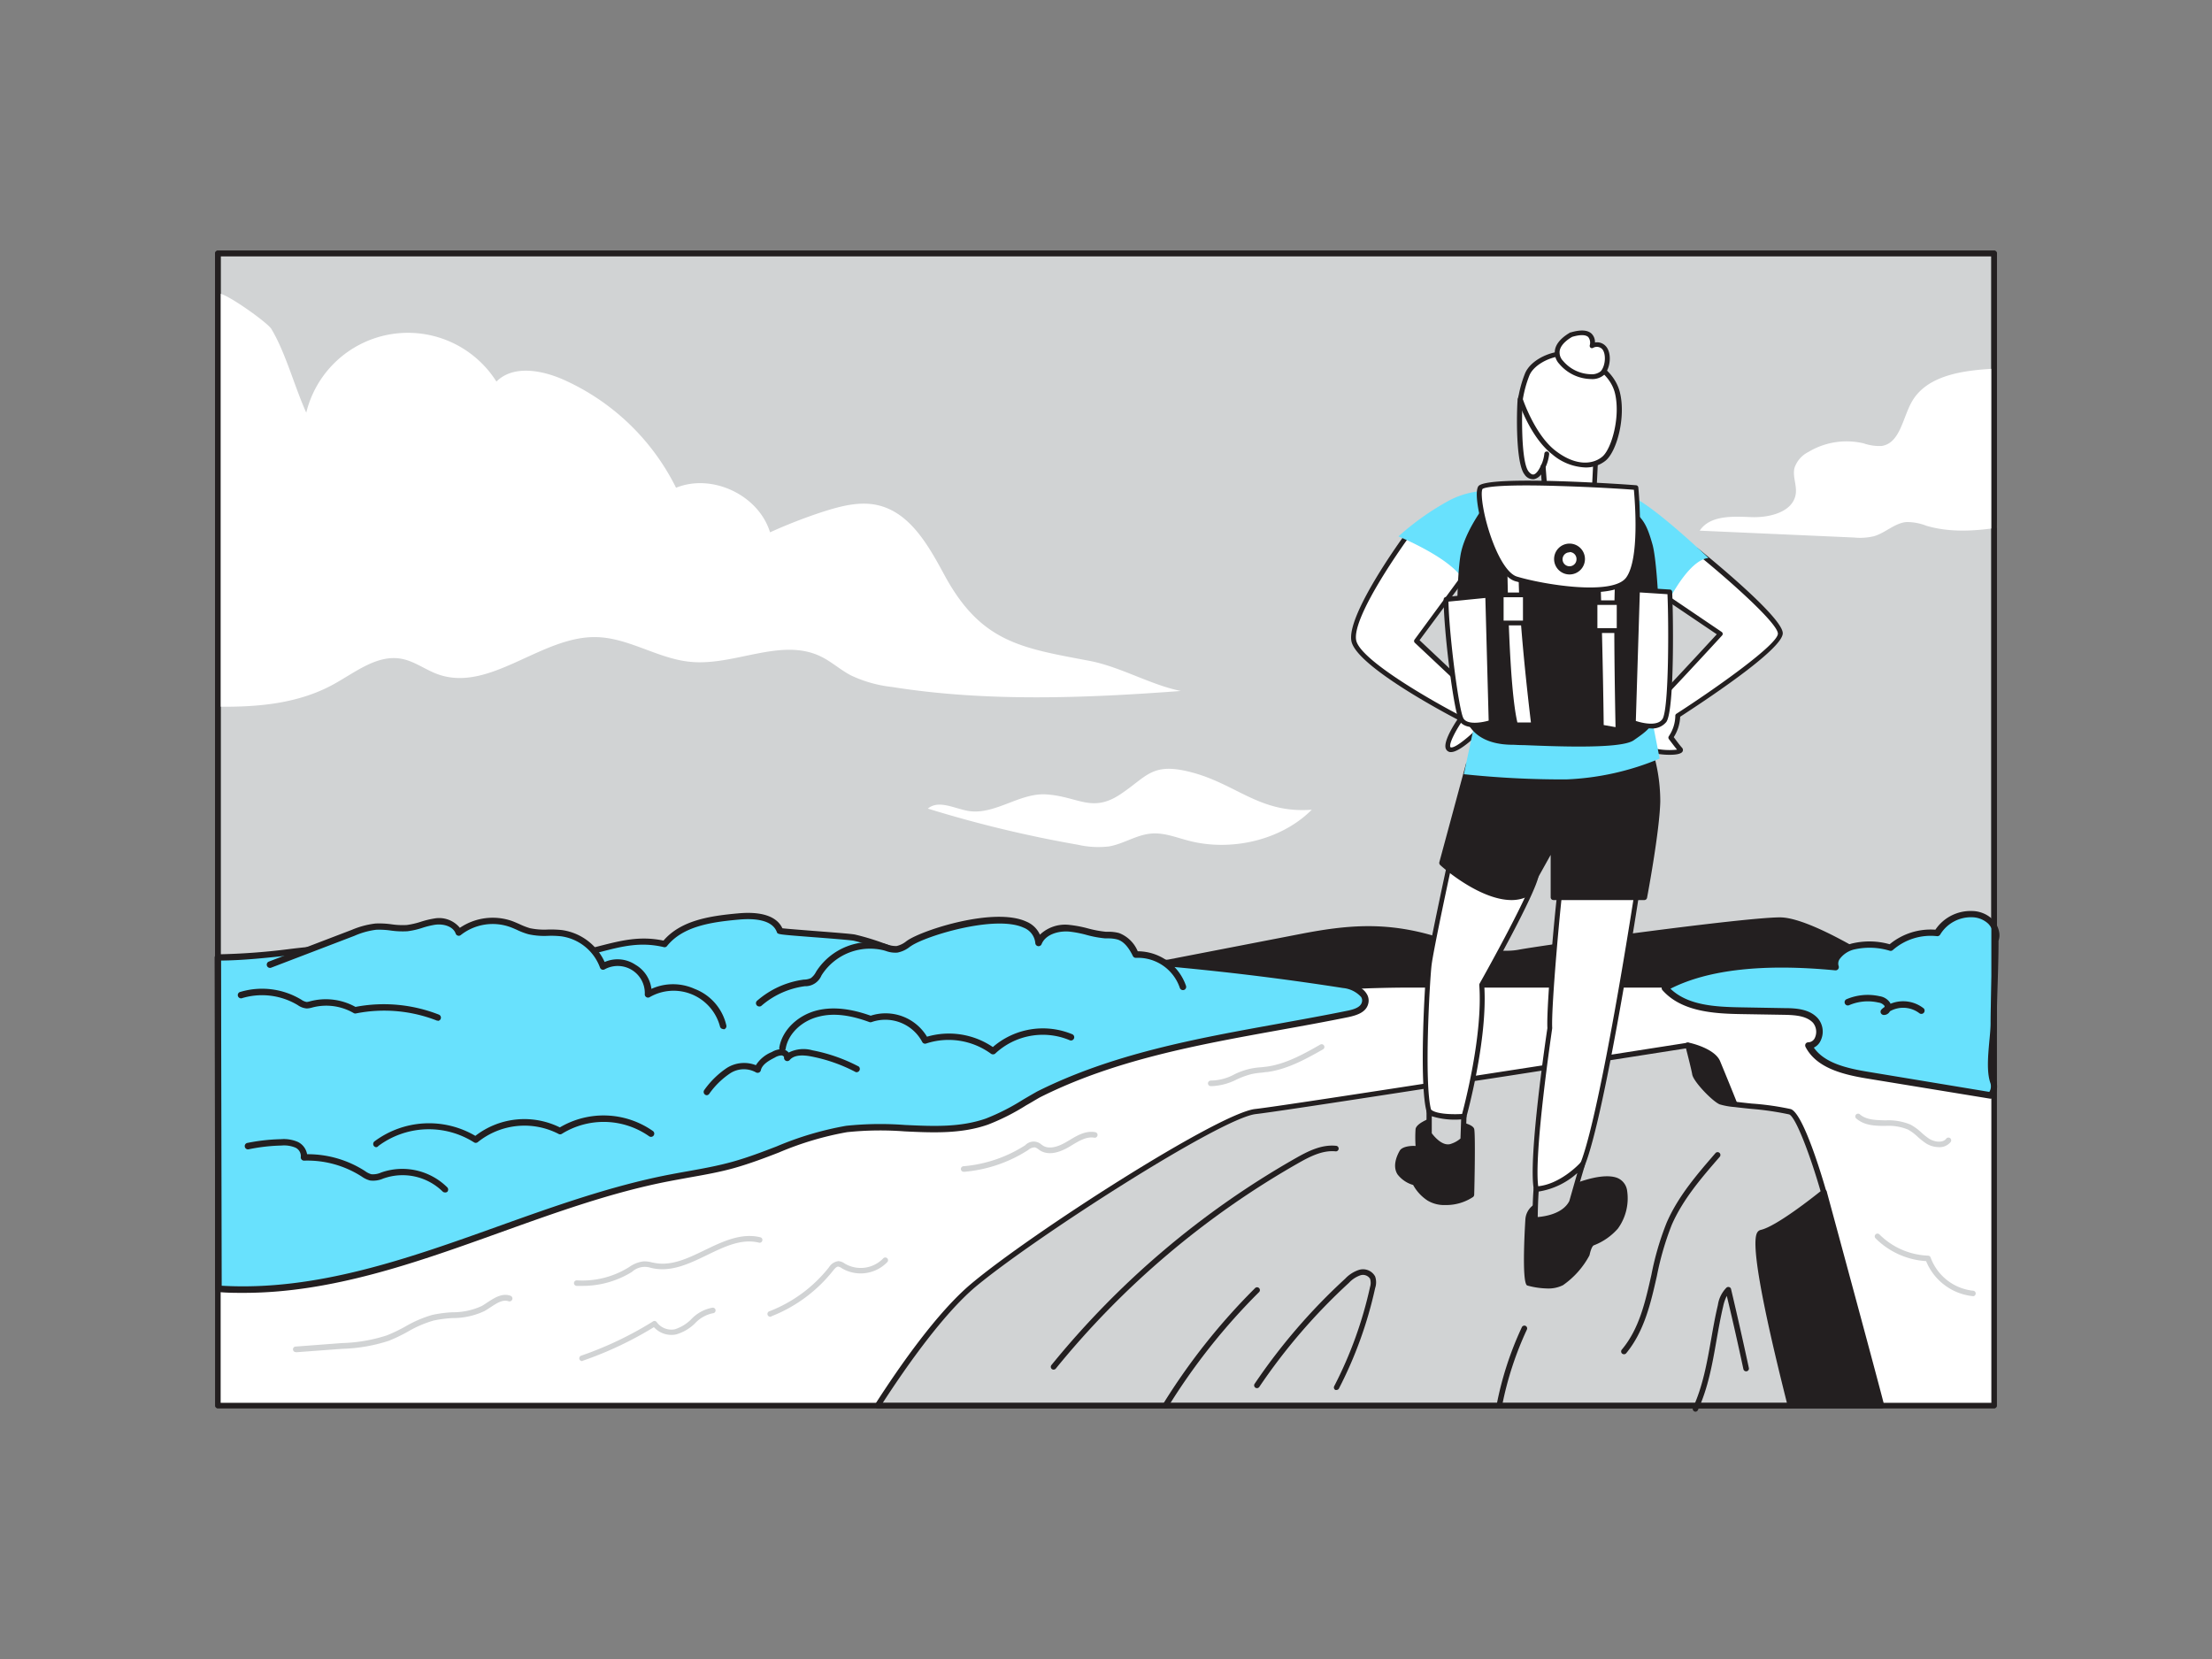 <svg xmlns="http://www.w3.org/2000/svg" viewBox="0 0 400 300"><rect x="0" y="0" width="400" height="300" fill="#808080" stroke="none"/><g id="_391_hiking_flatline" data-name="#391_hiking_flatline"><rect x="39.4" y="178.08" width="321.2" height="76.1" fill="#fff"/><path d="M360.6,254.62H39.4a.44.44,0,0,1-.44-.44v-76.1a.44.44,0,0,1,.44-.44H360.6a.44.44,0,0,1,.44.44v76.1A.44.44,0,0,1,360.6,254.62Zm-320.76-.88H360.16V178.52H39.84Z" fill="#231f20"/><rect x="39.4" y="45.82" width="321.2" height="132.26" fill="#d1d3d4"/><path d="M360.6,178.58H39.4a.5.5,0,0,1-.5-.5V45.82a.5.5,0,0,1,.5-.5H360.6a.5.5,0,0,1,.5.5V178.08A.5.5,0,0,1,360.6,178.58Zm-320.7-1H360.1V46.32H39.9Z" fill="#231f20"/><path d="M197,119.5c5.59,1.06,11.14,4.38,16.54,5.45-17.35,1.3-35.11,2-52.21-.72a23.37,23.37,0,0,1-7.42-2.08c-1.94-1-3.58-2.54-5.55-3.47-7.19-3.43-15.59,1.79-23.51,1-5.86-.55-11.12-4.34-17-4.47-10-.24-19.26,10.11-28.7,6.71-2.24-.81-4.21-2.36-6.55-2.79-4.44-.82-8.41,2.5-12.37,4.66-6.3,3.44-13.56,4.1-20.84,4V53.27c0-1.34,9,5,9.69,6.23,2.56,4.26,4.18,10.43,6.3,15.12A18.93,18.93,0,0,1,89.77,69c3-3,8.08-2.1,12-.4a41.7,41.7,0,0,1,20.48,19.6c6.54-2.65,14.93,1.32,17,8.06A93.44,93.44,0,0,1,149,92.48c3.18-1,6.59-1.89,9.84-1.1,5.81,1.4,9.1,7.36,11.95,12.62C177.4,116.21,184.75,117.18,197,119.5Z" fill="#fff"/><path d="M219.14,180.08c11.91-.62,23.39-2,35.52-2h90.6S328.38,166.4,321.9,166.4s-42.18,4.92-47.14,5.84-12.17-1.61-17-2.9c-7.75-2.05-14.22-1.58-22.23,0l-45.85,8.88c9.1,2.83,18.85,2.4,28.38,1.94Z" fill="#231f20"/><path d="M207.59,181a60.72,60.72,0,0,1-18.07-2.3.52.52,0,0,1-.36-.51.53.53,0,0,1,.41-.47l45.85-8.88c8-1.54,14.49-2.07,22.46,0,.86.23,1.79.5,2.77.78,4.44,1.28,10,2.87,14,2.11,4.74-.88,40.65-5.84,47.23-5.84s23,11.28,23.65,11.76a.53.53,0,0,1,.2.57.51.51,0,0,1-.49.35h-90.6c-7.8,0-15.48.59-22.91,1.15-4.1.31-8.35.63-12.58.85h0l-1.1.06C214.71,180.8,211.18,181,207.59,181Zm11.55-.89h0Zm-27.29-1.8c8.52,2.2,17.49,1.77,26.17,1.35l1.1-.06c4.22-.22,8.46-.54,12.56-.85,7.44-.56,15.14-1.15,23-1.15H343.6c-4.13-2.74-16.51-10.66-21.7-10.66-6.54,0-42.32,5-47,5.83-4.3.8-9.94-.83-14.48-2.13-1-.28-1.89-.55-2.75-.78-7.78-2.06-14.19-1.54-22,0Z" fill="#231f20"/><path d="M340.17,254.18H322.33c-3.11-7.81-7.25-18.23-10-25.24-1-2.58-1.81-4.69-2.3-6-2.87-7.88-6.64-31.36-4.84-33.87,0,0,4.48.89,5.38,3,.35.84,1.66,4,3.11,7.63,2.29,5.58,4.95,12.09,4.95,12.09l11.12,3.79S338.27,246.81,340.17,254.18Z" fill="#231f20"/><path d="M340.17,254.69H322.33a.51.51,0,0,1-.47-.32c-3.22-8.09-7.26-18.27-10-25.25-.84-2.16-1.77-4.58-2.31-6.05-2.79-7.67-6.75-31.57-4.77-34.34a.5.5,0,0,1,.51-.2c.19,0,4.75,1,5.75,3.34.35.85,1.66,4,3.11,7.64,2,5,4.39,10.71,4.86,11.87L330,215.1a.51.51,0,0,1,.33.35c.08.31,8.5,31.31,10.38,38.6a.49.49,0,0,1-.09.44A.52.52,0,0,1,340.17,254.69Zm-17.5-1h16.85c-2-7.86-9.35-34.75-10.15-37.7l-10.86-3.7a.52.52,0,0,1-.31-.29s-2.66-6.51-4.95-12.09c-1.45-3.59-2.76-6.79-3.11-7.63-.59-1.41-3.27-2.32-4.64-2.65-1.16,3.37,2.06,24.92,5.05,33.12.53,1.46,1.45,3.87,2.29,6C315.5,235.64,319.48,245.64,322.67,253.67Z" fill="#231f20"/><path d="M323.77,254.18H158.71c4.72-7.35,11.32-16.67,17.26-21.66,10.76-9,44.64-30.76,51.09-31.48,2.61-.29,15.88-2.31,30.77-4.61l8.49-1.32c4.4-.68,8.79-1.36,12.95-2s8.09-1.26,11.58-1.81L305.23,189s1.07,4.12,1.25,5.2,3.41,4.48,4.66,5a13.69,13.69,0,0,0,2.58.45c3.25.4,8.42.82,10,1.34,2.15.72,6.1,14.54,6.1,14.54s-8.07,6.61-11.3,7.32C316.34,223.37,320.67,241.93,323.77,254.18Z" fill="#d1d3d4"/><path d="M323.77,254.68H158.71a.51.51,0,0,1-.44-.26.49.49,0,0,1,0-.51c4.57-7.12,11.3-16.68,17.36-21.77,10.85-9.12,44.71-30.86,51.35-31.6,2.21-.24,12.27-1.75,30.75-4.6l8.49-1.32c4.4-.68,8.79-1.36,12.95-2s7.85-1.23,11.26-1.76l.32-.05,14.38-2.25a.49.49,0,0,1,.56.36c.05.17,1.08,4.16,1.26,5.25.15.86,3.25,4.16,4.37,4.64a12.27,12.27,0,0,0,2.44.41c.89.11,1.93.23,3,.34a49,49,0,0,1,7.07,1c2.28.76,5.75,12.52,6.42,14.87a.51.51,0,0,1-.16.53c-.34.27-8.2,6.69-11.51,7.42-.25.25-1.35,3,5.65,30.67a.48.48,0,0,1-.09.43A.49.49,0,0,1,323.77,254.68Zm-164.14-1h163.5c-4.69-18.61-6.5-29-5.36-30.81a1,1,0,0,1,.61-.46c2.77-.61,9.45-5.89,10.84-7-1.9-6.58-4.52-13.49-5.69-13.89a53.11,53.11,0,0,0-6.85-1c-1.08-.11-2.12-.22-3-.33a12.94,12.94,0,0,1-2.72-.49c-1.35-.59-4.74-4.13-4.95-5.4-.14-.84-.85-3.63-1.13-4.72l-13.93,2.18-.33,0c-3.41.54-7.22,1.14-11.25,1.76s-8.55,1.34-13,2l-8.49,1.32c-18.5,2.86-28.57,4.37-30.79,4.62-6.36.71-40.33,22.54-50.83,31.36C170.54,237.73,164.15,246.71,159.63,253.68Z" fill="#231f20"/><path d="M278.56,218a2.9,2.9,0,0,0-2.22,2.62c-.2,2.22-.4,11.29,0,11.43s4.1,1.07,6.05,0a15.51,15.51,0,0,0,4.54-5c.1-.47.44-2.09,1.18-2.22a10.76,10.76,0,0,0,4.1-2.89c1.41-1.55,2.89-7.33,0-8.34s-8.54,1.55-8.81,1.68S278.56,218,278.56,218Z" fill="#231f20"/><path d="M279.88,233a14.62,14.62,0,0,1-3.7-.54c-1.11-.37-.35-11.84-.34-12a3.42,3.42,0,0,1,2.53-3.05c.71-.4,4.54-2.6,4.8-2.73.06,0,6-2.83,9.2-1.71a2.9,2.9,0,0,1,1.84,2.18,9.33,9.33,0,0,1-1.63,7,11,11,0,0,1-4.38,3.05s-.4.09-.77,1.8a15.41,15.41,0,0,1-4.79,5.4A5.85,5.85,0,0,1,279.88,233Zm-3.15-1.44c.94.25,3.88.82,5.42,0,1.79-1,4.14-4.28,4.29-4.72.24-1.12.64-2.42,1.58-2.59a10.31,10.31,0,0,0,3.81-2.73,8.4,8.4,0,0,0,1.4-6.06A1.9,1.9,0,0,0,292,214c-2.48-.86-7.52,1.21-8.41,1.65-.2.1-3,1.7-4.82,2.75l-.15,0a2.41,2.41,0,0,0-1.81,2.18A92.78,92.78,0,0,0,276.73,231.59ZM278.56,218h0Z" fill="#231f20"/><path d="M259,202.63s-2.36.87-2.49,1.61a29.64,29.64,0,0,0,0,3.57s-2.42-.41-3,.53-1.14,2.56-.4,3.77a5.33,5.33,0,0,0,2.75,1.75,7,7,0,0,0,2.54,2.82c1.9,1.28,5.87.74,7.68-.67,0,0,.27-10.76,0-11.77S259,202.63,259,202.63Z" fill="#231f20"/><path d="M261.37,217.91a5.88,5.88,0,0,1-3.22-.81,7.93,7.93,0,0,1-2.61-2.82,5.48,5.48,0,0,1-2.82-1.91c-1-1.56-.05-3.51.39-4.28s2-.93,2.87-.86a23.67,23.67,0,0,1,0-3.08c.17-.92,2-1.7,2.81-2a.78.78,0,0,1,.22,0c4.79.43,7.33,1.1,7.57,2s.06,10.1,0,11.91a.55.55,0,0,1-.2.39A8.81,8.81,0,0,1,261.37,217.91Zm-6-9.68c-.65,0-1.27.1-1.42.37-.27.47-1.1,2.11-.41,3.24a4.73,4.73,0,0,0,2.45,1.53.52.52,0,0,1,.34.29,6.55,6.55,0,0,0,2.35,2.6c1.66,1.12,5.19.65,6.9-.51.1-4.15.19-10.71,0-11.38-.35-.39-3.67-1-6.56-1.23a5.44,5.44,0,0,0-2.07,1.2,30.23,30.23,0,0,0,0,3.44.49.49,0,0,1-.16.4.51.51,0,0,1-.42.13A6.59,6.59,0,0,0,255.41,208.23Z" fill="#231f20"/><path d="M282.41,158.91c-.31.54-2.4,23-2.16,27.07,0,0-3.53,23.48-2.45,29,0,0,3.94,1.26,7.53-2.87s10.93-52.34,10.93-52.34Z" fill="#fff"/><path d="M279.28,215.64a5.76,5.76,0,0,1-1.61-.2.43.43,0,0,1-.3-.34c-1.08-5.56,2.3-28.22,2.45-29.19-.24-3.84,1.76-26.44,2.22-27.22a.45.45,0,0,1,.4-.22l13.85.9a.45.45,0,0,1,.31.16.42.42,0,0,1,.09.34c-.3,2-7.41,48.4-11,52.57A8.37,8.37,0,0,1,279.28,215.64Zm-1.1-1c.89.18,3.94.51,6.82-2.8,2.74-3.16,8.19-34.89,10.76-51.66l-13-.84c-.47,2.83-2.29,22.78-2.07,26.58C280.65,186.27,277.29,208.79,278.18,214.67Z" fill="#231f20"/><path d="M262.74,153.53c-.18.54-3.95,17.93-4.3,21s-1.44,21.87,0,26.53c0,0,3.58,2.87,6.27.89,0,0,3.94-14,3.23-23.85,0,0,9.14-16.2,9.86-19.84Z" fill="#fff"/><path d="M262.54,203.07a8.07,8.07,0,0,1-4.38-1.69.49.49,0,0,1-.14-.21c-1.46-4.76-.37-23.69,0-26.72s4.13-20.48,4.32-21.06a.45.45,0,0,1,.55-.28l15.06,4.72a.44.44,0,0,1,.3.5c-.7,3.54-9,18.28-9.85,19.85.67,9.8-3.21,23.73-3.25,23.87a.45.45,0,0,1-.16.24A4,4,0,0,1,262.54,203.07Zm-3.73-2.29c.58.42,3.39,2.3,5.52.89.42-1.53,3.84-14.44,3.17-23.56a.54.54,0,0,1,.06-.25c.09-.15,8.54-15.16,9.72-19.32l-14.23-4.46c-.65,2.76-3.85,17.7-4.18,20.48S257.47,196,258.81,200.78Z" fill="#231f20"/><path d="M300.66,107.59l10.39,7s-11.46,12.46-12.32,13.08-2.17,7.18-.49,7.82,6.18.74,5.55,0-1.69-2.17-1.69-2.17a7.12,7.12,0,0,0,1.24-3.94s18.65-12,18.56-14.88-15.24-15.06-15.24-15.06S300.3,103.15,300.66,107.59Z" fill="#fff"/><path d="M302,136.49a13.21,13.21,0,0,1-3.89-.55c-.56-.21-.9-.81-1-1.78-.29-2.16.55-6.16,1.42-6.8.59-.43,7.32-7.66,11.92-12.66l-10-6.75a.42.42,0,0,1-.19-.32c-.38-4.66,5.95-8.37,6.22-8.53a.44.44,0,0,1,.49,0c1.57,1.26,15.31,12.4,15.41,15.38s-15,12.81-18.55,15.13a7.41,7.41,0,0,1-1.16,3.69c.33.44,1,1.37,1.49,1.91a.58.58,0,0,1,.06.75C303.93,136.35,303,136.49,302,136.49Zm-.89-29.14,10.22,6.92a.46.46,0,0,1,.19.31.44.44,0,0,1-.12.34c-1.17,1.28-11.52,12.51-12.38,13.15-.42.34-1.4,4-1.06,6.08.09.54.26.9.46,1a12.72,12.72,0,0,0,4.84.41c-.62-.76-1.44-1.87-1.48-1.92a.44.44,0,0,1,0-.51,6.74,6.74,0,0,0,1.17-3.65.43.43,0,0,1,.2-.41c7.13-4.59,18.41-12.59,18.35-14.5s-9-9.85-14.83-14.54C305.5,100.73,301,103.81,301.08,107.35Z" fill="#231f20"/><path d="M265.57,138.29,260.77,156s9.16,8.25,15.07,5.74l5.07-9.15v9.62h16.43s2.26-11.95,2.38-17.32a30.63,30.63,0,0,0-1.84-10.44Z" fill="#231f20"/><path d="M273.35,162.76c-5.8,0-12.59-6-12.92-6.34a.52.52,0,0,1-.15-.51l4.8-17.75a.49.49,0,0,1,.43-.37l32.31-3.8a.51.51,0,0,1,.53.32,30.77,30.77,0,0,1,1.88,10.63c-.12,5.35-2.3,16.92-2.39,17.41a.51.51,0,0,1-.5.41H280.91a.5.5,0,0,1-.5-.51v-7.66L276.28,162a.49.49,0,0,1-.25.22A6.77,6.77,0,0,1,273.35,162.76Zm-12-6.89c1.43,1.21,9.1,7.45,14.14,5.5l5-9a.51.51,0,0,1,.95.24v9.12h15.5c.39-2.15,2.19-12.12,2.3-16.84a30.39,30.39,0,0,0-1.68-9.87L266,138.75Z" fill="#231f20"/><path d="M254.31,97s-10.4,14.21-9.5,18.81,19.37,14.09,19.37,14.09-3.68,5.27-1.89,5.62,8-6.38,8-6.38l-14.15-13.33,10.56-14.37" fill="#fff"/><path d="M262.4,136l-.19,0a1,1,0,0,1-.76-.61c-.48-1.21,1.3-4.09,2.1-5.28-2.89-1.51-18.31-9.77-19.17-14.17-.92-4.73,9.15-18.56,9.58-19.15a.43.43,0,1,1,.7.51c-.1.14-10.27,14.12-9.42,18.48.7,3.6,14.06,11.17,19.14,13.78a.45.45,0,0,1,.23.29.44.44,0,0,1-.07.35c-1.29,1.85-2.53,4.24-2.28,4.87,0,0,0,.06.12.08.95.18,4.37-2.82,7.27-5.94l-13.83-13a.44.44,0,0,1,0-.58l10.56-14.37a.44.44,0,0,1,.61-.09.42.42,0,0,1,.09.61L256.7,115.77l13.87,13.06a.44.44,0,0,1,0,.61C269.56,130.56,264.49,136,262.4,136Z" fill="#231f20"/><path d="M267.48,127l-2.77,13a169,169,0,0,0,18.56.94,48.59,48.59,0,0,0,16.85-3.76l-3.27-16.81Z" fill="#68e1fd"/><path d="M270.65,88.81a15.44,15.44,0,0,0-8.49,1.64A48.14,48.14,0,0,0,252.88,97s9.81,4,11.83,8.07c0,0,21.65-4,24.07-3.63s11.7,9.68,11.7,9.68,4.3-9.81,8.47-10.22c0,0-11.82-11.32-15-11.44S270.65,88.81,270.65,88.81Z" fill="#68e1fd"/><path d="M274.93,72.23c-.08.26-.56,11.14,1.14,13.29s3-1.19,3-1.19l.45,5.83s5.11,1.25,8.79-1.44c0,0,.8-14.07.35-16.49S276.45,67.21,274.93,72.23Z" fill="#fff"/><path d="M282.35,90.89a13.73,13.73,0,0,1-3-.31.42.42,0,0,1-.33-.39l-.34-4.4a2.17,2.17,0,0,1-1.29.87,1.85,1.85,0,0,1-1.71-.87c-1.8-2.27-1.35-13.25-1.22-13.69.67-2.21,3.22-3.37,7-3.15,3.41.19,7.27,1.52,7.58,3.2.46,2.44-.32,16-.35,16.6a.41.41,0,0,1-.18.32A10.42,10.42,0,0,1,282.35,90.89Zm-2.44-1.1c1.11.21,5,.73,7.95-1.3.1-1.76.76-14,.35-16.18-.17-1-3.33-2.3-6.77-2.49-1.57-.09-5.29,0-6.09,2.51-.12.91-.43,11,1.06,12.92.33.4.62.59.9.55.61-.1,1.18-1.24,1.34-1.63a.43.43,0,0,1,.47-.27.44.44,0,0,1,.37.4Zm-5-17.56h0Z" fill="#231f20"/><path d="M274.93,72.23s2.15,6.56,6.05,9.59,7.26,2.62,9.08,1.08,3.42-7.53,2.42-11.84-5.88-6.58-8.62-7.06-6.78,1.35-7.72,3.77A21.53,21.53,0,0,0,274.93,72.23Z" fill="#fff"/><path d="M286.64,84.53a9.8,9.8,0,0,1-5.93-2.36c-4-3.08-6.11-9.53-6.2-9.81a.4.4,0,0,1,0-.19,21.38,21.38,0,0,1,1.23-4.56c1.07-2.75,5.4-4.52,8.2-4,3,.52,7.92,2.92,9,7.39s-.56,10.57-2.56,12.27A5.64,5.64,0,0,1,286.64,84.53ZM275.38,72.19c.28.81,2.37,6.57,5.87,9.29,3.78,2.93,6.88,2.48,8.52,1.08s3.28-7.12,2.28-11.4c-.94-4-5.57-6.26-8.27-6.72s-6.41,1.37-7.23,3.49A20.72,20.72,0,0,0,275.38,72.19Z" fill="#231f20"/><path d="M279.05,84.77a.53.53,0,0,1-.2,0,.45.45,0,0,1-.19-.59,6.6,6.6,0,0,0,.61-2.15.43.43,0,0,1,.47-.39.44.44,0,0,1,.4.47,7.58,7.58,0,0,1-.7,2.47A.44.44,0,0,1,279.05,84.77Z" fill="#231f20"/><path d="M284.14,60.51s-4.24,2.15-1.82,5,6.46,3,7.47,1.88,1.21-3.56.27-4.57a1.81,1.81,0,0,0-2.16-.33S288.85,59.1,284.14,60.51Z" fill="#fff"/><path d="M287.67,68.54h-.08a7.66,7.66,0,0,1-5.6-2.71,3,3,0,0,1-.79-2.62c.38-1.87,2.65-3,2.74-3.09l.07,0c1.82-.54,3.11-.46,3.82.24a2.13,2.13,0,0,1,.59,1.57,2.13,2.13,0,0,1,1.95.66c1.08,1.15.94,3.8-.26,5.16A3.25,3.25,0,0,1,287.67,68.54Zm-3.36-7.63c-.26.14-2,1.12-2.26,2.48a2.17,2.17,0,0,0,.61,1.88,6.76,6.76,0,0,0,4.94,2.4,2.59,2.59,0,0,0,1.86-.53c.89-1,1-3.16.28-4a1.35,1.35,0,0,0-1.63-.25.44.44,0,0,1-.47,0,.45.45,0,0,1-.16-.46,1.67,1.67,0,0,0-.26-1.46C286.76,60.5,285.75,60.49,284.31,60.91Z" fill="#231f20"/><path d="M270.19,90s-4.4,5.09-5.48,9.93-1,24.83.64,29.49,6.56,4.75,8.3,4.75,18.91,1.07,21.48-.72,3.83-2.69,4.37-6.27.09-24.12-1.16-28.6-1.89-4.75-5.56-7.53S270.19,90,270.19,90Z" fill="#231f20"/><path d="M285.52,135c-3.09,0-6.55-.12-9.95-.26-1,0-1.64-.06-1.92-.06-4.66,0-7.61-1.72-8.78-5.1-1.71-4.94-1.72-25-.65-29.76s5.4-9.94,5.59-10.15a.47.47,0,0,1,.33-.17c.78-.08,19.15-1.71,22.94,1.15l.58.43c3.17,2.39,3.93,3,5.16,7.37s1.76,24.91,1.18,28.8-2,4.82-4.58,6.62C294.19,134.72,290.32,135,285.52,135ZM270.44,90.49c-.73.88-4.3,5.36-5.23,9.55-1.11,5-.92,24.78.62,29.21s6.26,4.41,7.82,4.41c.29,0,1,0,2,.07,4.26.18,17.22.71,19.23-.69,2.51-1.75,3.65-2.54,4.16-5.94.56-3.73,0-24.12-1.15-28.38-1.14-4.07-1.63-4.44-4.8-6.83l-.58-.43C289.62,89.3,275.81,90,270.44,90.49Z" fill="#231f20"/><path d="M261.49,108.4l7.53-.81.62,23s-4.52,1.48-5.46-.67S261.49,113.91,261.49,108.4Z" fill="#fff"/><path d="M266.69,131.51c-1.21,0-2.42-.31-2.91-1.42-1-2.22-2.72-16.2-2.72-21.69a.44.44,0,0,1,.39-.44l7.53-.8a.4.4,0,0,1,.33.1.44.44,0,0,1,.15.32l.62,23a.45.45,0,0,1-.3.43A11.56,11.56,0,0,1,266.69,131.51Zm-4.76-22.72c.08,5.55,1.76,18.9,2.65,21,.59,1.34,3.29.9,4.62.52l-.6-22.18Z" fill="#231f20"/><path d="M302,107l-5.83-.37-.75,24s4.18,1.6,5.59-.37S302.15,110.58,302,107Z" fill="#fff"/><path d="M298.52,131.72a10.53,10.53,0,0,1-3.31-.64.43.43,0,0,1-.28-.42l.75-24a.5.5,0,0,1,.14-.31.44.44,0,0,1,.33-.11l5.83.37a.43.43,0,0,1,.4.41c.16,2.8.51,21.34-1.06,23.54A3.26,3.26,0,0,1,298.52,131.72Zm-2.71-1.35c1.25.41,3.88,1,4.8-.32,1.23-1.73,1.14-18,.92-22.6l-5-.32Z" fill="#231f20"/><path d="M272.16,101.45s.09,22.68,1.88,29.63h3.32s-2.51-20.31-2.24-28.11Z" fill="#fff"/><path d="M277.36,131.52H274a.44.44,0,0,1-.42-.33c-1.79-6.92-1.89-28.81-1.9-29.74a.44.44,0,0,1,.64-.39l3,1.53a.44.44,0,0,1,.24.4c-.27,7.67,2.21,27.83,2.23,28a.44.44,0,0,1-.1.35A.48.48,0,0,1,277.36,131.52Zm-3-.88h2.48c-.38-3.11-2.38-20.17-2.2-27.4l-2.07-1.07C272.64,106,272.88,124.21,274.39,130.64Z" fill="#231f20"/><path d="M289,105s.44,15.37.59,26.44l3,.54s-.52-24,0-27.7Z" fill="#fff"/><path d="M292.62,132.45h-.08l-3-.54a.44.44,0,0,1-.36-.42c-.14-11-.58-26.29-.58-26.44a.43.43,0,0,1,.35-.44l3.6-.72a.44.44,0,0,1,.39.11.45.45,0,0,1,.13.38c-.51,3.6,0,27.39,0,27.63a.42.42,0,0,1-.43.44ZM290,131.11l2.14.38c-.07-3.47-.43-21.92-.05-26.63l-2.66.53C289.53,107.77,289.89,121.15,290,131.11Z" fill="#231f20"/><rect x="271.46" y="107.59" width="4.37" height="5.06" fill="#fff"/><path d="M275.84,113.09h-4.38a.43.43,0,0,1-.43-.43v-5.07a.44.44,0,0,1,.43-.44h4.38a.44.44,0,0,1,.43.44v5.07A.43.43,0,0,1,275.84,113.09Zm-3.94-.87h3.5V108h-3.5Z" fill="#231f20"/><rect x="288.42" y="108.96" width="4.37" height="5.06" fill="#fff"/><path d="M292.79,114.46h-4.37A.44.44,0,0,1,288,114V109a.44.44,0,0,1,.44-.44h4.37a.44.44,0,0,1,.44.44V114A.44.44,0,0,1,292.79,114.46Zm-3.93-.87h3.5v-4.2h-3.5Z" fill="#231f20"/><path d="M295.83,88.18c-.72-.17-27.08-1.79-28.15,0s2.33,15.24,6.45,16.5,17.57,3.76,20.26,0S295.83,88.18,295.83,88.18Z" fill="#fff"/><path d="M287.51,107.1a57.39,57.39,0,0,1-13.5-2c-2.16-.66-3.85-4-4.89-6.71-1.49-3.88-2.6-9.11-1.81-10.43,1.31-2.19,28.37-.26,28.62-.2a.45.45,0,0,1,.33.38c.05.53,1.24,12.94-1.51,16.79C293.58,106.56,290.75,107.1,287.51,107.1ZM276,87.78c-6.86,0-7.79.52-7.92.65-.43.71.18,5.2,1.89,9.64,1.35,3.51,2.93,5.76,4.33,6.19,4.65,1.42,17.36,3.54,19.78.16s1.56-13.79,1.38-15.85c-1.43-.13-7.29-.5-13.4-.68C279.61,87.81,277.62,87.78,276,87.78Z" fill="#231f20"/><circle cx="283.82" cy="101.09" r="2.03" fill="#fff"/><path d="M283.82,103.88a2.79,2.79,0,1,1,2.79-2.79A2.79,2.79,0,0,1,283.82,103.88Zm0-4a1.26,1.26,0,1,0,1.26,1.26A1.25,1.25,0,0,0,283.82,99.83Z" fill="#231f20"/><path d="M258.44,201v4.08s2.1,3.09,4.25,2.15,1.89-1.35,1.89-1.35l.13-4S259.89,202.34,258.44,201Z" fill="#d1d3d4"/><path d="M261.84,207.93c-2,0-3.72-2.42-3.8-2.54a.53.53,0,0,1-.08-.27V201a.49.49,0,0,1,.28-.44.5.5,0,0,1,.51.08c1.07.95,4.64.89,5.92.78a.46.46,0,0,1,.37.13.48.48,0,0,1,.15.36l-.13,3.92a.79.79,0,0,1,0,.3c-.1.32-.43.78-2.15,1.54A2.71,2.71,0,0,1,261.84,207.93Zm-2.93-3c.39.51,2,2.55,3.59,1.87a4.86,4.86,0,0,0,1.6-.92h0l.12-3.46a14,14,0,0,1-5.31-.57Zm5.27,1.23Zm0,0Zm0,0Zm0,0Zm0,0h0Zm0,0Zm0,0Zm0,0Zm0,0Zm0,0Z" fill="#231f20"/><path d="M277.8,215c-.21,2.38-.21,5.56-.21,5.56s5,0,6.62-3.18l2-6.82S282.32,214.8,277.8,215Z" fill="#d1d3d4"/><path d="M277.59,221.06a.48.48,0,0,1-.47-.48s0-3.23.2-5.6a.49.49,0,0,1,.45-.44c4.28-.21,8-4.24,8-4.28a.48.48,0,0,1,.59-.1.49.49,0,0,1,.23.55l-2,6.82C282.91,221,277.81,221.06,277.59,221.06Zm.65-5.59c-.12,1.7-.16,3.69-.17,4.61,1.24-.1,4.53-.57,5.71-2.89l1.45-5.07A13.6,13.6,0,0,1,278.24,215.47Z" fill="#231f20"/><path d="M190.52,247.67a.5.5,0,0,1-.32-.11.51.51,0,0,1-.07-.71,156.7,156.7,0,0,1,44.11-37.38c2.28-1.3,4.74-2.55,7.38-2.27a.5.5,0,1,1-.1,1c-2.34-.24-4.64.93-6.78,2.15a155.58,155.58,0,0,0-43.82,37.14A.53.53,0,0,1,190.52,247.67Z" fill="#231f20"/><path d="M210.74,254.69a.56.56,0,0,1-.27-.08.51.51,0,0,1-.16-.7,114.67,114.67,0,0,1,16.67-21,.51.51,0,0,1,.72.72,113.15,113.15,0,0,0-16.53,20.86A.51.51,0,0,1,210.74,254.69Z" fill="#231f20"/><path d="M271.15,254.58h-.1a.49.49,0,0,1-.4-.59A60,60,0,0,1,275.2,240a.5.5,0,1,1,.91.43,59.72,59.72,0,0,0-4.47,13.7A.5.5,0,0,1,271.15,254.58Z" fill="#231f20"/><path d="M293.66,244.89a.54.54,0,0,1-.33-.12.51.51,0,0,1-.06-.71c3.15-3.76,4.22-8.52,5.36-13.55a52,52,0,0,1,2.75-9.4c2.07-4.79,5.51-8.75,8.83-12.59a.51.51,0,1,1,.77.67c-3.27,3.77-6.66,7.68-8.68,12.32a52.48,52.48,0,0,0-2.68,9.22c-1.12,4.93-2.27,10-5.57,14A.51.51,0,0,1,293.66,244.89Z" fill="#231f20"/><path d="M241.71,251.35a.68.68,0,0,1-.23,0,.51.51,0,0,1-.21-.69,73.33,73.33,0,0,0,6.48-17.94,2.51,2.51,0,0,0,0-1.48,1.52,1.52,0,0,0-1.76-.62,5.13,5.13,0,0,0-2.06,1.36,106.23,106.23,0,0,0-16.21,18.82.51.51,0,0,1-.7.14.5.5,0,0,1-.14-.71,107.1,107.1,0,0,1,16.37-19,6,6,0,0,1,2.48-1.59,2.49,2.49,0,0,1,2.94,1.19,3.28,3.28,0,0,1,0,2.1,74.06,74.06,0,0,1-6.57,18.2A.52.52,0,0,1,241.71,251.35Z" fill="#231f20"/><path d="M306.6,255.28a.54.54,0,0,1-.21-.05.52.52,0,0,1-.25-.67c1.79-3.88,2.55-8.2,3.29-12.38.36-2.05.73-4.16,1.22-6.2a5.59,5.59,0,0,1,1.56-3.14.51.51,0,0,1,.49-.09.48.48,0,0,1,.33.36c1.12,4.73,2.2,9.53,3.22,14.26a.5.5,0,0,1-.39.6.51.51,0,0,1-.6-.39c-.94-4.39-1.94-8.84-3-13.24a7.52,7.52,0,0,0-.65,1.87c-.48,2-.85,4.11-1.21,6.14-.74,4.25-1.52,8.64-3.36,12.63A.49.49,0,0,1,306.6,255.28Z" fill="#231f20"/><path d="M39.51,233.05c28,1.95,53.78-14.58,81.33-20,4-.79,8-1.34,11.9-2.43,6.87-1.92,13.29-5.49,20.36-6.46,8.45-1.15,17.36,1.49,25.41-1.35,3.31-1.17,6.23-3.2,9.31-4.9,17.42-8.76,37.14-10.71,56-14.58,1.23-.25,2.67-.69,3-1.9.52-1.86-2-3-3.85-3.3q-23-3.62-46.2-4.95c-9.3-.54-19.34,2.49-28.53.84-4.63-.83-9-3.41-13.76-4.39-1.26-.26-13.41-1-13.46-1.2-1-2.67-4.63-2.89-7.47-2.63-4.88.43-10.33,1.16-13.38,5-4.91-1.18-8.66.11-13.31,1.28-3.89,1-7.92.66-12,.55-9.75-.27-19.47-1.11-29.22-1.28-8.75-.15-17.49,1.82-26.24,1.82Z" fill="#68e1fd"/><path d="M44.09,233.79c-1.53,0-3.07,0-4.62-.16a.6.6,0,0,1-.55-.58l-.11-59.89a.58.58,0,0,1,.17-.41.56.56,0,0,1,.42-.18A117.29,117.29,0,0,0,52,171.66a110.89,110.89,0,0,1,13.67-.91c5.28.09,10.63.39,15.81.67,4.4.24,8.94.49,13.41.61l1.63.06a36.84,36.84,0,0,0,10.23-.59l1.58-.41c3.94-1,7.35-1.9,11.65-1,3.19-3.7,8.44-4.47,13.56-4.93,4.21-.38,6.94.56,7.94,2.7.82.1,3.32.29,5.57.47,4.17.32,6.95.54,7.58.67a45.22,45.22,0,0,1,6.79,2.2,39.13,39.13,0,0,0,7,2.19c5.13.93,10.67.35,16-.21a78.77,78.77,0,0,1,12.43-.64c15.43.89,31,2.56,46.26,5,1.43.23,3.25.9,4,2.13a2.26,2.26,0,0,1,.29,1.91c-.42,1.51-2.06,2-3.45,2.32-4.2.86-8.52,1.64-12.7,2.39-14.6,2.64-29.7,5.36-43.17,12.13-.83.46-1.68,1-2.52,1.46a39.76,39.76,0,0,1-6.86,3.47c-4.86,1.72-10.07,1.48-15.11,1.24a58.34,58.34,0,0,0-10.41.14,56.87,56.87,0,0,0-12.34,3.68c-2.57,1-5.24,2-7.94,2.77s-5.62,1.28-8.38,1.77c-1.19.22-2.38.43-3.56.66-10.39,2-20.69,5.74-30.65,9.31C75.38,228.28,60,233.79,44.09,233.79Zm-4-1.29c17.09,1,33.73-4.92,49.82-10.68,10-3.58,20.34-7.29,30.81-9.35,1.19-.23,2.38-.45,3.58-.66,2.74-.49,5.57-1,8.27-1.76s5.29-1.75,7.84-2.73a57.89,57.89,0,0,1,12.6-3.74,59,59,0,0,1,10.63-.15c5.15.24,10,.46,14.66-1.17a39.59,39.59,0,0,0,6.65-3.38c.86-.51,1.71-1,2.57-1.49,13.65-6.85,28.83-9.59,43.51-12.24,4.17-.76,8.48-1.53,12.68-2.39,1.05-.22,2.3-.58,2.55-1.49a1.13,1.13,0,0,0-.14-1,5.07,5.07,0,0,0-3.23-1.6c-15.23-2.39-30.75-4.06-46.14-5a76.76,76.76,0,0,0-12.25.64c-5.43.57-11,1.15-16.35.2a39.62,39.62,0,0,1-7.18-2.26,44.94,44.94,0,0,0-6.6-2.14c-.62-.12-4.4-.42-7.44-.65-6.3-.49-6.3-.49-6.45-.91-.85-2.3-4.2-2.5-6.86-2.26-5,.45-10.12,1.19-13,4.78a.56.56,0,0,1-.59.2c-4.2-1-7.55-.14-11.44.87l-1.59.41a38.2,38.2,0,0,1-10.56.62l-1.62,0c-4.49-.12-9-.37-13.45-.62-5.16-.28-10.5-.57-15.76-.66a108.86,108.86,0,0,0-13.52.9c-4,.43-8.07.87-12.12.91Z" fill="#231f20"/><path d="M361,168.56a4,4,0,0,0-1-2,5,5,0,0,0-3.27-1.31,7.08,7.08,0,0,0-6.33,3.41,11,11,0,0,0-8.42,2.66,13.1,13.1,0,0,0-6.52-.28c-1.89.41-4.05,2-3.44,3.81-9.62-.94-22.16-1-30.83,3.74,3.27,3.69,8.81,4,13.74,4.12l7.83.13c2,0,4.24.17,5.63,1.61s.74,4.6-1.26,4.54c1.87,3.62,6.46,4.68,10.49,5.34L360,198.09a2.53,2.53,0,0,0,.51-2.41c-1-2.73,0-7.68,0-10.55,0-5.07.32-10.13.32-15.16A2.5,2.5,0,0,0,361,168.56Z" fill="#68e1fd"/><path d="M360,198.68h-.09L337.43,195c-4.54-.76-9-2-10.92-5.66a.62.62,0,0,1,0-.59.59.59,0,0,1,.51-.27,1.34,1.34,0,0,0,1.19-.86,2.59,2.59,0,0,0-.37-2.68c-1.2-1.26-3.24-1.39-5.21-1.43l-7.83-.13c-5.08-.08-10.78-.5-14.17-4.32a.58.58,0,0,1,.16-.9c6.91-3.79,17.14-5.09,30.42-3.89a2.76,2.76,0,0,1,.37-1.34,5.72,5.72,0,0,1,3.64-2.39,13.45,13.45,0,0,1,6.49.21,11.66,11.66,0,0,1,8.27-2.63,7.67,7.67,0,0,1,6.66-3.38,5.45,5.45,0,0,1,3.66,1.49,4.42,4.42,0,0,1,1.2,2.26h0a3.08,3.08,0,0,1-.1,1.63c0,2.58-.08,5.21-.16,7.76-.08,2.39-.15,4.86-.17,7.29,0,.92-.1,2-.21,3.21-.24,2.53-.5,5.39.13,7.14a3.14,3.14,0,0,1-.61,3A.59.59,0,0,1,360,198.68Zm-32-9.24c1.88,2.72,5.73,3.7,9.65,4.35l22.08,3.66a1.86,1.86,0,0,0,.21-1.56c-.72-2-.44-5-.2-7.66.11-1.15.21-2.24.22-3.11,0-2.44.09-4.92.16-7.32.08-2.57.16-5.23.16-7.83a.54.54,0,0,1,.05-.22,2,2,0,0,0,.08-1.08h0a3.35,3.35,0,0,0-.89-1.65,4.37,4.37,0,0,0-2.88-1.15,6.49,6.49,0,0,0-5.79,3.13.6.6,0,0,1-.57.29,10.38,10.38,0,0,0-8,2.51.59.59,0,0,1-.57.12,12.49,12.49,0,0,0-6.22-.27,4.59,4.59,0,0,0-2.85,1.82,1.43,1.43,0,0,0-.15,1.23.59.59,0,0,1-.61.77c-13-1.25-23-.14-29.81,3.32,3.12,3,8,3.29,12.78,3.37l7.83.14c2.22,0,4.52.2,6,1.79a3.71,3.71,0,0,1,.59,4A2.57,2.57,0,0,1,328,189.44Z" fill="#231f20"/><path d="M68.07,207.45a.58.58,0,0,1-.46-.22.6.6,0,0,1,.1-.83,16.52,16.52,0,0,1,18.25-1,14.47,14.47,0,0,1,15.28-1.53,15.54,15.54,0,0,1,16.82.65.58.58,0,0,1,.14.82.59.59,0,0,1-.82.13,14.32,14.32,0,0,0-15.79-.43.57.57,0,0,1-.6,0,13.45,13.45,0,0,0-14.61,1.51.59.59,0,0,1-.7,0,15.28,15.28,0,0,0-17.25.67A.58.58,0,0,1,68.07,207.45Z" fill="#231f20"/><path d="M340.64,183.54h0a.61.61,0,0,1-.54-.38.59.59,0,0,1,.16-.64,3.42,3.42,0,0,1,.52-.42.4.4,0,0,0,0-.2,1.65,1.65,0,0,0-1.11-.61,8.57,8.57,0,0,0-5.29.48.58.58,0,0,1-.77-.31.59.59,0,0,1,.3-.77,9.8,9.8,0,0,1,6-.54,2.74,2.74,0,0,1,1.87,1.17l.09.19a6,6,0,0,1,6,.84.59.59,0,0,1-.75.9,4.85,4.85,0,0,0-5.36-.38l0,0A1.22,1.22,0,0,1,340.64,183.54Z" fill="#231f20"/><path d="M105.33,232.53c-.36,0-.71,0-1.07,0a.5.5,0,0,1,.07-1,15.88,15.88,0,0,0,9.17-2.24l.31-.19a5.59,5.59,0,0,1,2.53-1,5.15,5.15,0,0,1,1.58.19l.47.09c3.07.58,6-.84,9.1-2.34s6.56-3.16,10-2.3a.48.48,0,0,1,.36.6.49.49,0,0,1-.6.37c-3.13-.77-6.16.68-9.36,2.23s-6.33,3.06-9.72,2.43l-.5-.11a3.44,3.44,0,0,0-3.37.72l-.32.2A16.93,16.93,0,0,1,105.33,232.53Z" fill="#d1d3d4"/><path d="M139.38,238.1a.5.5,0,0,1-.19-1,25.43,25.43,0,0,0,10.72-7.94,2.35,2.35,0,0,1,1.7-1.11h0a2.24,2.24,0,0,1,1.13.43l.1.06a5.65,5.65,0,0,0,6.89-1,.5.5,0,0,1,.71,0,.49.49,0,0,1,0,.7,6.69,6.69,0,0,1-8.13,1.15l-.11-.07a1.61,1.61,0,0,0-.63-.28c-.3,0-.63.36-.92.73a26.56,26.56,0,0,1-11.14,8.25A.39.39,0,0,1,139.38,238.1Z" fill="#d1d3d4"/><path d="M350.57,207.44a4.42,4.42,0,0,1-2.3-.69,13.32,13.32,0,0,1-1.49-1.18,8.56,8.56,0,0,0-1.76-1.31,9.3,9.3,0,0,0-4.09-.66c-1.84,0-3.75-.06-5.21-1.3a.5.5,0,1,1,.64-.76c1.19,1,2.84,1,4.59,1.06a10.34,10.34,0,0,1,4.52.76,9.59,9.59,0,0,1,2,1.46,12.34,12.34,0,0,0,1.37,1.09c1,.63,2.47.8,3.1,0a.5.5,0,0,1,.8.6A2.58,2.58,0,0,1,350.57,207.44Z" fill="#d1d3d4"/><path d="M219.29,196.4h-.39a.5.5,0,0,1-.46-.53.52.52,0,0,1,.53-.47,9.18,9.18,0,0,0,4.21-1.1A12.2,12.2,0,0,1,228,193l1-.11c3.52-.47,6.83-2.33,9.75-4a.5.5,0,0,1,.68.19.5.5,0,0,1-.19.68c-3,1.69-6.4,3.61-10.11,4.1-.34,0-.68.08-1,.11a14.23,14.23,0,0,0-1.77.25,15.2,15.2,0,0,0-2.76,1A10.92,10.92,0,0,1,219.29,196.4Z" fill="#d1d3d4"/><path d="M174.26,211.89a.5.5,0,0,1,0-1,24.5,24.5,0,0,0,11.14-3.8,2.09,2.09,0,0,1,2.93-.11l.28.19c1,.62,2.48.38,4.33-.73l.33-.19c1.42-.86,3-1.84,4.78-1.52a.5.5,0,1,1-.17,1c-1.39-.25-2.77.59-4.1,1.39l-.32.2c-2.2,1.31-4,1.56-5.37.73l-.34-.24a1.71,1.71,0,0,0-.62-.33,1.87,1.87,0,0,0-1.19.47,25.3,25.3,0,0,1-11.6,3.95Z" fill="#d1d3d4"/><path d="M53.48,244.5a.5.5,0,0,1,0-1l8.35-.63a28.79,28.79,0,0,0,8.15-1.4,29.57,29.57,0,0,0,3.31-1.59,21.52,21.52,0,0,1,4.87-2.1,22,22,0,0,1,3.67-.48,12.42,12.42,0,0,0,5.26-1.12c.36-.2.71-.44,1.07-.68,1.23-.8,2.63-1.72,4.14-1.19a.5.5,0,0,1-.33,1c-1.05-.37-2.12.33-3.26,1.08-.38.25-.76.5-1.14.71a13.39,13.39,0,0,1-5.67,1.25,21.34,21.34,0,0,0-3.5.45,20.25,20.25,0,0,0-4.64,2,30.12,30.12,0,0,1-3.43,1.65,29.72,29.72,0,0,1-8.42,1.46l-8.35.62Z" fill="#d1d3d4"/><path d="M105.26,246.13a.51.51,0,0,1-.48-.34.51.51,0,0,1,.31-.64,64.06,64.06,0,0,0,13-6.2.49.49,0,0,1,.67.14,3.28,3.28,0,0,0,3.26,1.29,7.3,7.3,0,0,0,3-1.84,6.91,6.91,0,0,1,3.84-2.07.5.5,0,1,1,.08,1,6.08,6.08,0,0,0-3.27,1.84,8,8,0,0,1-3.42,2,4.26,4.26,0,0,1-4-1.32,65.63,65.63,0,0,1-12.85,6.07A.45.45,0,0,1,105.26,246.13Z" fill="#d1d3d4"/><path d="M356.74,234.38h-.05a10.27,10.27,0,0,1-8.39-6.33,14.17,14.17,0,0,1-9.14-4.12.5.5,0,0,1,0-.71.49.49,0,0,1,.7,0,13.14,13.14,0,0,0,8.8,3.84.51.51,0,0,1,.46.34,9.22,9.22,0,0,0,7.65,6,.5.5,0,0,1,0,1Z" fill="#d1d3d4"/><path d="M179.54,190.66a.59.59,0,0,1-.35-.12,13,13,0,0,0-11.71-1.84.58.58,0,0,1-.72-.3,7.56,7.56,0,0,0-9.14-3.58.61.61,0,0,1-.42,0c-3.52-1.3-6.49-1.65-9.06-1-3.13.73-5.62,3.11-6.06,5.8a.58.58,0,0,1-.67.49.59.59,0,0,1-.49-.67c.51-3.15,3.37-5.93,7-6.77,2.76-.63,5.87-.3,9.53,1a8.73,8.73,0,0,1,10.18,3.8,14.15,14.15,0,0,1,11.91,1.87A13.82,13.82,0,0,1,193.84,187a.59.59,0,1,1-.46,1.08A12.58,12.58,0,0,0,180,190.49.58.58,0,0,1,179.54,190.66Z" fill="#231f20"/><path d="M48.76,174.46l15.1-5.78a14.46,14.46,0,0,1,4.1-1.13c1.88-.14,3.77.44,5.64.26s3.32-.95,5-1.17,3.76.36,4.33,2a9.93,9.93,0,0,1,9.41-1.58c1.12.41,2.18,1,3.33,1.32,1.89.49,3.88.12,5.81.35a9.41,9.41,0,0,1,7.54,6.06c3.31-2.35,8.76,1,8.13,5,4.82-3.24,12.52,0,13.59,5.68" fill="#68e1fd"/><path d="M130.77,186.08a.6.6,0,0,1-.58-.48,8.67,8.67,0,0,0-12.68-5.3.59.59,0,0,1-.91-.58,4.9,4.9,0,0,0-7.21-4.46.63.63,0,0,1-.52.08.59.59,0,0,1-.37-.37,8.76,8.76,0,0,0-7.06-5.66,16.47,16.47,0,0,0-2.35-.08,13.24,13.24,0,0,1-3.53-.29,12.51,12.51,0,0,1-2.1-.8c-.43-.19-.85-.38-1.29-.53a9.34,9.34,0,0,0-8.85,1.48.56.56,0,0,1-.53.1.58.58,0,0,1-.39-.37c-.46-1.31-2.21-1.8-3.7-1.6a15.09,15.09,0,0,0-2.28.55,14,14,0,0,1-2.76.63,15,15,0,0,1-3-.13,14.9,14.9,0,0,0-2.64-.14,14.12,14.12,0,0,0-3.94,1.1L49,175a.59.59,0,0,1-.42-1.1l15.1-5.78A15.37,15.37,0,0,1,67.92,167a15.94,15.94,0,0,1,2.86.14,13.74,13.74,0,0,0,2.77.13,14.15,14.15,0,0,0,2.53-.58,16.2,16.2,0,0,1,2.47-.6,4.85,4.85,0,0,1,4.61,1.69,10.59,10.59,0,0,1,9.41-1.24c.46.17.91.37,1.37.57a12.52,12.52,0,0,0,1.91.74,12.69,12.69,0,0,0,3.23.24,19.06,19.06,0,0,1,2.5.09,10,10,0,0,1,7.76,5.78,5.82,5.82,0,0,1,5.56.49,5.9,5.9,0,0,1,2.9,4.37,9.48,9.48,0,0,1,7.81,0,9.26,9.26,0,0,1,5.74,6.63.59.59,0,0,1-.47.69Z" fill="#231f20"/><path d="M137.26,181.37a15.43,15.43,0,0,1,8.21-3.72,4,4,0,0,0,1.44-.35,4.2,4.2,0,0,0,1.28-1.54A10.9,10.9,0,0,1,160,171.17a5.87,5.87,0,0,0,2.25.39,5.18,5.18,0,0,0,2.2-1.09c3.49-2.4,22.62-8,23.41-.07.81-2.05,3.38-2.84,5.58-2.65s4.31,1.08,6.51,1.23a10.24,10.24,0,0,1,2.29.25,5.88,5.88,0,0,1,3.19,3.33,8.7,8.7,0,0,1,8.52,5.84" fill="#68e1fd"/><path d="M137.26,182a.59.59,0,0,1-.39-1,16.09,16.09,0,0,1,8.52-3.86l.14,0a3.12,3.12,0,0,0,1.09-.26,3.16,3.16,0,0,0,.93-1.11l.14-.23a11.58,11.58,0,0,1,12.42-4.85l.4.12a4.46,4.46,0,0,0,1.63.26,4.33,4.33,0,0,0,1.77-.88l.16-.11c2.82-1.94,15.77-6.11,21.56-3.41a4.6,4.6,0,0,1,2.42,2.35,6.61,6.61,0,0,1,5.4-1.76,21.59,21.59,0,0,1,3.26.62,20,20,0,0,0,3.24.61l.57,0a7.14,7.14,0,0,1,1.86.24,6,6,0,0,1,3.36,3.29,9.27,9.27,0,0,1,8.73,6.26.59.59,0,0,1-.38.74.6.6,0,0,1-.74-.38,8,8,0,0,0-7.93-5.43.6.6,0,0,1-.56-.33c-.83-1.71-1.76-2.7-2.83-3a6.41,6.41,0,0,0-1.56-.19l-.6,0a19.52,19.52,0,0,1-3.44-.64,20.11,20.11,0,0,0-3.08-.59c-1.91-.16-4.28.48-5,2.28a.59.59,0,0,1-1.13-.16,3.31,3.31,0,0,0-2.1-2.82c-5.1-2.37-17.67,1.45-20.39,3.32l-.16.1a5.18,5.18,0,0,1-2.29,1.08,4.9,4.9,0,0,1-2.1-.3l-.38-.11a10.38,10.38,0,0,0-11.13,4.35l-.13.21a3.15,3.15,0,0,1-2.88,1.93h-.13a15,15,0,0,0-7.89,3.58A.58.58,0,0,1,137.26,182Z" fill="#231f20"/><path d="M127.83,197.46a15.17,15.17,0,0,1,3.94-3.81,5.09,5.09,0,0,1,5.24-.14c.29-1.32,1.63-2.09,2.83-2.7a3,3,0,0,1,1.52-.45,1,1,0,0,1,1,1c1-1.21,2.88-1.14,4.44-.84a29.84,29.84,0,0,1,8.21,2.89" fill="#68e1fd"/><path d="M127.83,198.05a.58.58,0,0,1-.37-.13.6.6,0,0,1-.09-.83,15.82,15.82,0,0,1,4.11-4,5.87,5.87,0,0,1,5.21-.47,6.09,6.09,0,0,1,2.88-2.38,3.59,3.59,0,0,1,1.84-.52,1.83,1.83,0,0,1,1.21.62,5.93,5.93,0,0,1,4.3-.41,30.18,30.18,0,0,1,8.38,2.94.59.59,0,0,1-.55,1,29.11,29.11,0,0,0-8.05-2.83c-1.91-.37-3.22-.16-3.89.64a.6.6,0,0,1-.69.15.61.61,0,0,1-.34-.62.21.21,0,0,0-.05-.15.63.63,0,0,0-.41-.21,2.61,2.61,0,0,0-1.21.39c-1.1.56-2.29,1.24-2.53,2.31a.57.57,0,0,1-.36.41.61.61,0,0,1-.54-.05,4.51,4.51,0,0,0-4.61.16,14.48,14.48,0,0,0-3.78,3.67A.61.61,0,0,1,127.83,198.05Z" fill="#231f20"/><path d="M43.7,179.84a13.13,13.13,0,0,1,10.39,1.27,2.92,2.92,0,0,0,1.43.58,2.75,2.75,0,0,0,.8-.14,10.48,10.48,0,0,1,7.93,1.1,26.57,26.57,0,0,1,15,1.33" fill="#68e1fd"/><path d="M79.24,184.56a.57.57,0,0,1-.22,0,26.18,26.18,0,0,0-14.65-1.3.56.56,0,0,1-.42-.07,9.88,9.88,0,0,0-7.48-1,3.89,3.89,0,0,1-1,.17,3.21,3.21,0,0,1-1.62-.6l-.1-.06a12.54,12.54,0,0,0-9.92-1.22.59.59,0,1,1-.34-1.12,13.72,13.72,0,0,1,10.86,1.33l.11.06a2.38,2.38,0,0,0,1,.44,2.88,2.88,0,0,0,.56-.11,11.06,11.06,0,0,1,8.26,1,27.31,27.31,0,0,1,15.1,1.4.59.59,0,0,1-.21,1.13Z" fill="#231f20"/><path d="M44.78,207.25a34.08,34.08,0,0,1,6-.69,6,6,0,0,1,2.79.43,2.27,2.27,0,0,1,1.32,2.3,18.7,18.7,0,0,1,10.7,2.86,4.46,4.46,0,0,0,1.4.69,4.91,4.91,0,0,0,2.45-.45,11,11,0,0,1,11,2.65" fill="#68e1fd"/><path d="M80.46,215.63a.59.59,0,0,1-.42-.17A10.36,10.36,0,0,0,69.66,213l-.34.11a4.52,4.52,0,0,1-2.41.36,4.6,4.6,0,0,1-1.48-.7l-.11-.07A18.16,18.16,0,0,0,55,209.88a.58.58,0,0,1-.47-.21.57.57,0,0,1-.13-.5,1.7,1.7,0,0,0-1-1.65,5.34,5.34,0,0,0-2.51-.37,32.85,32.85,0,0,0-5.93.68.58.58,0,0,1-.69-.46.58.58,0,0,1,.45-.69A34.39,34.39,0,0,1,50.8,206a6.42,6.42,0,0,1,3.07.5,3.05,3.05,0,0,1,1.66,2.22,19.1,19.1,0,0,1,10.41,3l.12.08a3.68,3.68,0,0,0,1.09.54,3.61,3.61,0,0,0,1.79-.32l.36-.12a11.55,11.55,0,0,1,11.57,2.8.59.59,0,0,1,0,.83A.62.62,0,0,1,80.46,215.63Z" fill="#231f20"/><path d="M360.43,66.68c-5.57.31-12.1,1.2-14.78,6.09-1.61,2.93-2.1,7.39-5.41,7.88a8.83,8.83,0,0,1-3.24-.48,13.41,13.41,0,0,0-10,1.57,5,5,0,0,0-2.5,2.88c-.37,1.5.42,3.06.24,4.6-.4,3.34-4.71,4.43-8.08,4.29s-7.43-.35-9.3,2.45l27.9,1.24a10.8,10.8,0,0,0,3.59-.23c2.08-.59,3.75-2.38,5.9-2.57a9.76,9.76,0,0,1,3.59.67c4.08,1.21,8.44,1,12.65.38Z" fill="#fff"/><path d="M189.14,143.65c-4.81-.28-9.22,3.75-14,3-2.53-.42-5.4-2.08-7.35-.43a219.06,219.06,0,0,0,27.1,6.53,16.57,16.57,0,0,0,5.65.31c2.65-.45,5-2.13,7.71-2.33,2.27-.18,4.47.72,6.68,1.29,7.55,2,16.71,0,22.28-5.6-9.47.73-13.57-4.67-21.93-6.81-7-1.79-7.84.8-12.65,4C197.44,147.09,194.93,144,189.14,143.65Z" fill="#fff"/><path d="M360.6,254.68H39.4a.5.5,0,0,1-.5-.5V45.82a.5.5,0,0,1,.5-.5H360.6a.5.5,0,0,1,.5.5V254.18A.5.5,0,0,1,360.6,254.68Zm-320.7-1H360.1V46.32H39.9Z" fill="#231f20"/></g></svg>